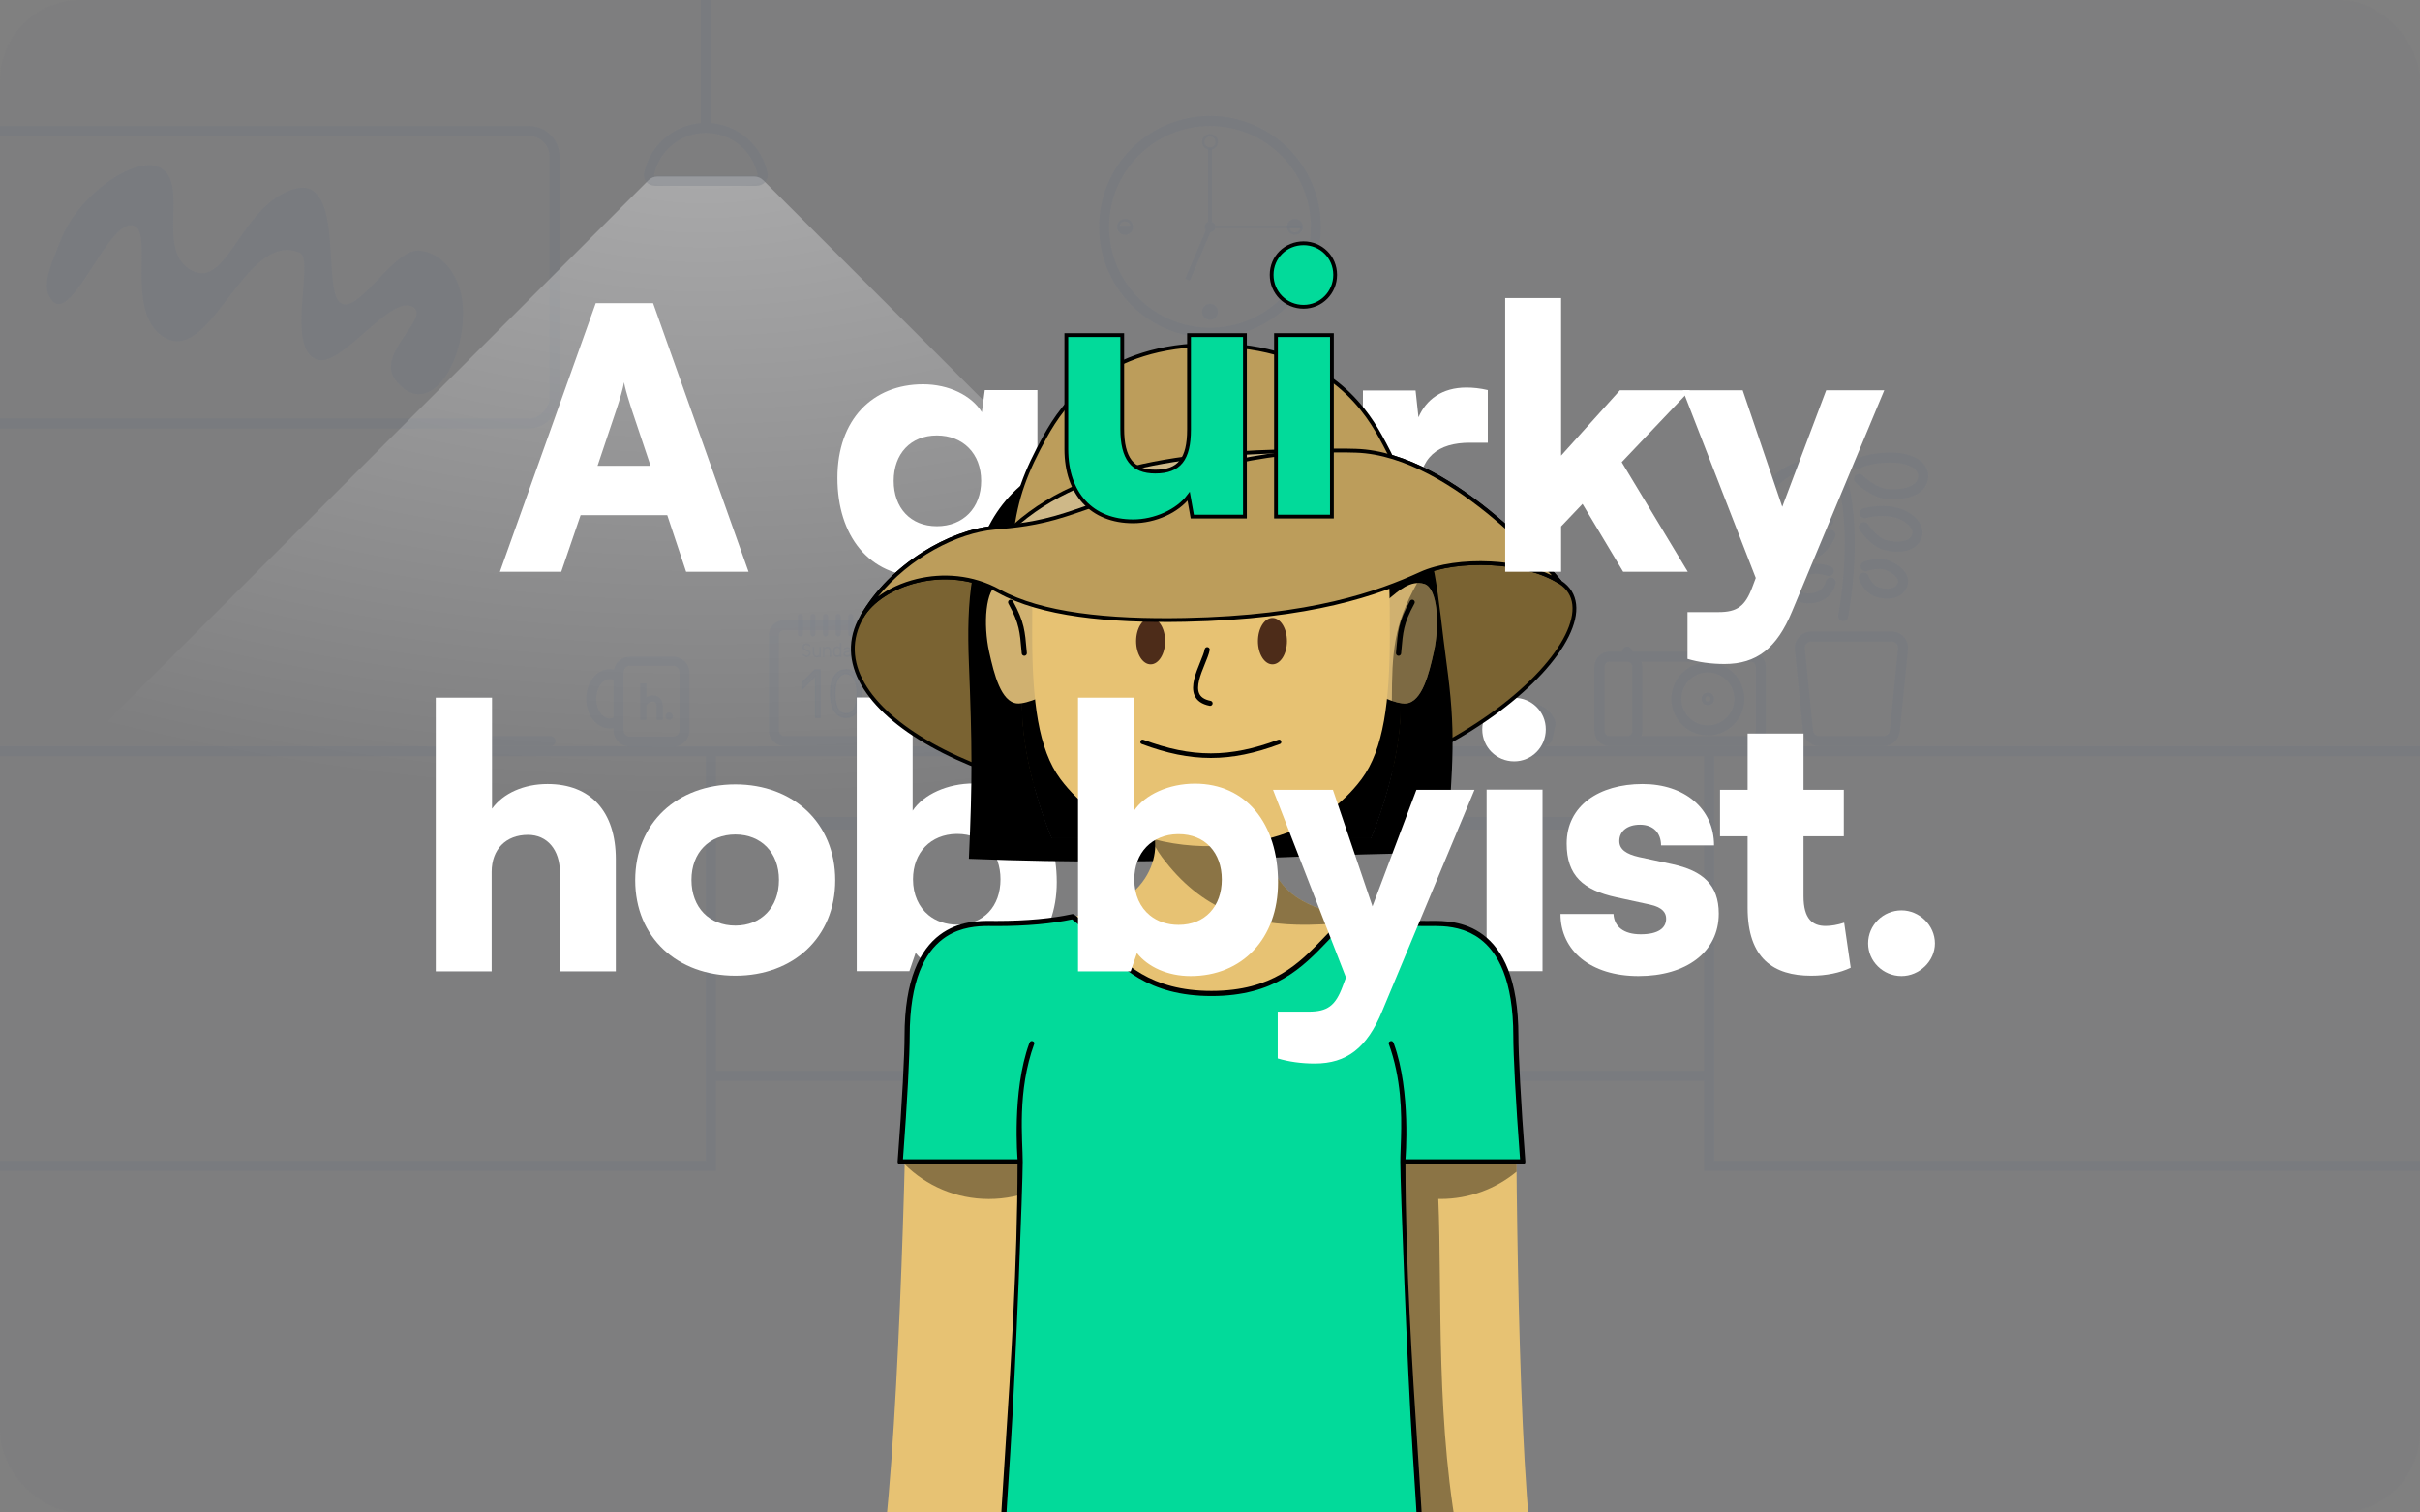 <svg width="1920" height="1200" viewBox="0 0 1920 1200" fill="none" xmlns="http://www.w3.org/2000/svg">
<rect x="0" y="0" width="1920" height="1200" fill="#808080" stroke="none"/>
<g clip-path="url(#clip0_1847_1008)">
<rect width="1920" height="1200" rx="64" fill="#6E7681" fill-opacity="0.1"/>
<path opacity="0.3" fill-rule="evenodd" clip-rule="evenodd" d="M-355 600H560V648.167V650.17V656.167V658.17V849.536V857.536V921L-355 921V600ZM568 857.536V921V929H560L-355 929H-363V600V592H-355H560H568H1352H1360H2275H2283V600V921V929H2275L1360 929H1352V857.536H570L568 857.536ZM568 849.536L570 849.536L1350 849.536L1352 849.536V658.17H568V849.536ZM1360 849.536V857.536V921L2275 921V600H1360V648.167V650.17V656.167V658.17V849.536ZM568 648.167V600H1352V648.167H568Z" fill="#6E7681"/>
<rect opacity="0.3" x="4" y="-4" width="472" height="232" rx="20" transform="matrix(1 0 0 -1 -36.074 332)" stroke="#6E7681" stroke-width="8"/>
<path opacity="0.3" d="M126.263 132.586C106.95 123.555 62.44 154.089 48.277 190.118C41.345 207.754 33.354 224.39 39.06 235.165C55.023 265.306 84.944 172.723 105.964 179.026C121.785 183.77 99.768 245.114 127.87 266.059C166.318 294.716 193.29 182.148 237.639 200.386C249.934 205.442 226.225 275.951 251.163 285.21C270.997 292.574 310.242 232.252 327.987 243.773C341.142 252.313 297.795 280.912 313.697 301.505C338.256 333.306 367.79 292.329 367.423 247.223C367.201 219.974 351.246 199.746 331.922 198.795C311.028 197.766 281.517 254.898 268.447 238.564C256.545 223.688 272.91 136.334 231.66 150.437C190.41 164.54 180.162 229.519 152.057 214.547C122.441 198.77 151.51 144.391 126.263 132.586Z" fill="#6E7681"/>
<path opacity="0.3" d="M1436.91 505C1431.59 505 1427.43 509.597 1427.96 514.896L1434.46 579.896C1434.92 584.496 1438.79 588 1443.41 588H1494.36C1498.99 588 1502.86 584.496 1503.32 579.896L1509.82 514.896C1510.35 509.597 1506.19 505 1500.86 505H1436.91Z" stroke="#6E7681" stroke-width="8" stroke-linejoin="round"/>
<path opacity="0.3" d="M1450.96 453.092C1450.96 453.092 1442.02 449.668 1434.38 452.132C1426.61 454.64 1419.4 461.549 1423.25 468.754C1426.72 475.229 1435.06 475.869 1442.02 473.603C1450.96 470.689 1452.45 462.16 1452.45 462.16" stroke="#6E7681" stroke-width="8" stroke-linecap="round"/>
<path opacity="0.3" d="M1480.12 449.337C1480.12 449.337 1489.76 445.686 1497.22 448.497C1504.69 451.307 1512.8 457.989 1508.88 465.068C1505.36 471.409 1497.22 472.188 1489.56 469.753C1481.9 467.319 1478.68 458.326 1478.68 458.326" stroke="#6E7681" stroke-width="8" stroke-linecap="round"/>
<path opacity="0.3" d="M1450.55 413.526C1450.55 413.526 1438.18 408.287 1427.31 413.613C1416.43 418.94 1410.11 429.12 1414.2 436.024C1418.57 443.429 1428.83 443.512 1438.51 439.513C1448.19 435.514 1452.31 424.323 1452.31 424.323" stroke="#6E7681" stroke-width="8" stroke-linecap="round"/>
<path opacity="0.3" d="M1479.36 407.214C1479.36 407.214 1490.34 403.886 1502.28 406.255C1514.23 408.624 1524.62 417.938 1520.35 426.587C1516.52 434.335 1505.04 435.078 1495 432.244C1486.38 429.812 1478.71 418.212 1478.71 418.212" stroke="#6E7681" stroke-width="8" stroke-linecap="round"/>
<path opacity="0.3" d="M1444.78 369.071C1444.78 369.071 1430.58 366.314 1417.14 374.926C1403.71 383.538 1399.08 393.295 1405.78 400.542C1411.8 407.055 1424.77 404.208 1434.29 398.375C1444.78 391.95 1448.22 379.656 1448.22 379.656" stroke="#6E7681" stroke-width="8" stroke-linecap="round"/>
<path opacity="0.3" d="M1473.54 368.202C1473.54 368.202 1481.85 363.02 1500.17 363.045C1518.48 363.07 1528.58 371.394 1525.27 381.334C1522.31 390.24 1509.02 393.101 1496.72 391.912C1486.15 390.891 1474.92 379.98 1474.92 379.98" stroke="#6E7681" stroke-width="8" stroke-linecap="round"/>
<path opacity="0.3" d="M1462.36 488.8C1470.03 445.545 1471.21 389.011 1452.13 356.31" stroke="#6E7681" stroke-width="8" stroke-linecap="round"/>
<path opacity="0.3" fill-rule="evenodd" clip-rule="evenodd" d="M784 586C784 582.686 786.686 580 790 580L1130 580C1133.31 580 1136 582.686 1136 586C1136 589.314 1133.31 592 1130 592L790 592C786.686 592 784 589.314 784 586Z" fill="#6E7681"/>
<rect opacity="0.3" x="800" y="366" width="320" height="210" rx="12" stroke="#6E7681" stroke-width="8" stroke-linejoin="round"/>
<path opacity="0.3" d="M819 541.465L819 384.465L1101 384.465L1101 541.465L819 541.465Z" stroke="#6E7681" stroke-width="8" stroke-linecap="round" stroke-linejoin="round"/>
<path opacity="0.3" fill-rule="evenodd" clip-rule="evenodd" d="M499.746 521H534.065C541.245 521 547.065 526.82 547.065 534V579.402C547.065 586.582 541.245 592.402 534.065 592.402H499.746C492.566 592.402 486.746 586.582 486.746 579.402V577.715C485.785 577.906 484.792 578.006 483.771 578.006C478.17 578.006 473.405 574.971 470.176 570.667C466.948 566.364 465.07 560.603 465.07 554.41C465.07 548.217 466.948 542.456 470.176 538.153C473.405 533.849 478.17 530.813 483.771 530.813C484.902 530.813 485.998 530.937 487.055 531.17C488.347 525.351 493.538 521 499.746 521ZM483.771 570.006C484.764 570.006 485.767 569.796 486.746 569.371V539.449C485.767 539.024 484.764 538.813 483.771 538.813C481.252 538.813 478.668 540.165 476.576 542.953C474.483 545.743 473.07 549.781 473.07 554.41C473.07 559.039 474.483 563.077 476.576 565.866C478.668 568.655 481.252 570.006 483.771 570.006ZM494.746 579.402V573.558C494.747 573.557 494.747 573.557 494.748 573.556V535.264C494.747 535.263 494.747 535.263 494.746 535.262V534C494.746 533.953 494.747 533.907 494.748 533.86V533.267C494.748 530.505 496.987 528.267 499.748 528.267H534.067C536.829 528.267 539.067 530.505 539.067 533.267V578.669C539.067 578.716 539.066 578.762 539.065 578.809V579.402C539.065 582.164 536.827 584.402 534.065 584.402H499.746C496.985 584.402 494.746 582.164 494.746 579.402Z" fill="#6E7681"/>
<path opacity="0.3" d="M530.906 571.2C532.563 571.2 533.906 569.857 533.906 568.2C533.906 566.543 532.563 565.2 530.906 565.2C529.249 565.2 527.906 566.543 527.906 568.2C527.906 569.857 529.249 571.2 530.906 571.2Z" fill="#6E7681"/>
<path opacity="0.3" d="M507.906 542.201V571.201H512.906V560.357C512.906 559.56 513.384 558.684 514.556 557.884C515.733 557.081 517.211 556.659 518.264 556.659C519.052 556.659 519.63 556.971 520.067 557.52C520.541 558.117 520.906 559.086 520.906 560.357V571.2L525.906 571.201V560.357C525.906 558.177 525.284 556.048 523.98 554.408C522.638 552.721 520.644 551.659 518.264 551.659C516.551 551.659 514.619 552.156 512.906 553.054V542.202L507.906 542.201Z" fill="#6E7681"/>
<path opacity="0.3" d="M356.781 588L436.781 588" stroke="#6E7681" stroke-width="8" stroke-linecap="round"/>
<circle opacity="0.3" cx="960" cy="180" r="84" stroke="#6E7681" stroke-width="8"/>
<g opacity="0.3">
<path fill-rule="evenodd" clip-rule="evenodd" d="M1032.73 180C1032.73 177.055 1030.34 174.667 1027.39 174.667C1024.45 174.667 1022.06 177.055 1022.06 180H1032.73Z" fill="#6E7681"/>
<path d="M1032.73 180C1032.73 182.946 1030.34 185.334 1027.39 185.334C1024.45 185.334 1022.06 182.946 1022.06 180M1032.73 180C1032.73 177.055 1030.34 174.667 1027.39 174.667C1024.45 174.667 1022.06 177.055 1022.06 180M1032.73 180H1022.06" stroke="#6E7681" stroke-width="2"/>
</g>
<g opacity="0.3">
<path fill-rule="evenodd" clip-rule="evenodd" d="M887.275 180C887.275 182.945 889.663 185.333 892.608 185.333C895.554 185.333 897.941 182.945 897.941 180H887.275Z" fill="#6E7681"/>
<path d="M887.275 180C887.275 177.054 889.663 174.666 892.608 174.666C895.554 174.666 897.941 177.054 897.941 180M887.275 180C887.275 182.945 889.663 185.333 892.608 185.333C895.554 185.333 897.941 182.945 897.941 180M887.275 180H897.941" stroke="#6E7681" stroke-width="2"/>
</g>
<g opacity="0.3">
<path fill-rule="evenodd" clip-rule="evenodd" d="M954.665 247.392C954.665 250.338 957.053 252.726 959.999 252.726C962.944 252.726 965.332 250.338 965.332 247.392H954.665Z" fill="#6E7681"/>
<path d="M959.999 242.059C957.053 242.059 954.665 244.447 954.665 247.392H965.332C965.332 244.447 962.944 242.059 959.999 242.059Z" fill="#6E7681"/>
<path d="M954.665 247.392C954.665 244.447 957.053 242.059 959.999 242.059C962.944 242.059 965.332 244.447 965.332 247.392M954.665 247.392C954.665 250.338 957.053 252.726 959.999 252.726C962.944 252.726 965.332 250.338 965.332 247.392M954.665 247.392H965.332" stroke="#6E7681" stroke-width="2"/>
</g>
<path opacity="0.3" d="M959.999 117.94C957.053 117.94 954.665 115.552 954.665 112.607C954.665 109.661 957.053 107.273 959.999 107.273C962.944 107.273 965.332 109.661 965.332 112.607C965.332 115.552 962.944 117.94 959.999 117.94Z" stroke="#6E7681" stroke-width="2"/>
<path opacity="0.3" fill-rule="evenodd" clip-rule="evenodd" d="M1032.73 181H964.15C963.728 182.76 962.214 184.095 960.364 184.251L943.981 222.735L940.301 221.169L956.684 182.684C956.09 181.951 955.735 181.017 955.735 180C955.735 178.172 956.884 176.612 958.5 176.005L958.5 117.94H961.5L961.5 176.004C962.813 176.496 963.818 177.617 964.15 179H1032.73V181Z" fill="#6E7681"/>
<path opacity="0.3" d="M1188.58 585.091L1186.38 574.631C1186.21 573.842 1186.3 573.224 1186.49 572.808C1190.06 564.904 1197.57 561 1208.25 561C1218.93 561 1226.44 564.904 1230.01 572.808C1230.2 573.224 1230.29 573.841 1230.12 574.631L1227.92 585.091C1227.53 586.943 1225.9 588.268 1224.01 588.268H1192.49C1190.6 588.268 1188.97 586.943 1188.58 585.091Z" stroke="#6E7681" stroke-width="8" stroke-linejoin="round"/>
<rect opacity="0.3" x="614" y="496" width="92" height="92" rx="8" stroke="#6E7681" stroke-width="8"/>
<path opacity="0.3" d="M646.971 537.5V536.293L646.118 537.146L636.328 546.936V541.665L646.678 531.314H650.698L650.698 569.314H646.971L646.971 537.5Z" fill="#6E7681" stroke="#6E7681"/>
<path opacity="0.3" d="M658.789 549.724C658.789 542.9 660.37 538.297 662.684 535.411C664.991 532.535 668.063 531.314 671.17 531.314C674.279 531.314 677.382 532.535 679.717 535.413C682.061 538.3 683.67 542.902 683.67 549.724C683.67 557.146 682.057 562.045 679.71 565.077C677.375 568.096 674.276 569.314 671.17 569.314C668.065 569.314 664.998 568.096 662.692 565.08C660.374 562.047 658.789 557.148 658.789 549.724ZM671.17 534.451C669.116 534.451 666.929 535.483 665.275 537.922C663.629 540.348 662.516 544.152 662.516 549.724C662.516 556.456 663.621 560.565 665.275 563.003C666.955 565.479 669.164 566.178 671.17 566.178C673.175 566.178 675.412 565.481 677.123 563.006C678.808 560.569 679.943 556.458 679.943 549.724C679.943 544.15 678.8 540.345 677.123 537.918C675.438 535.481 673.222 534.451 671.17 534.451Z" fill="#6E7681" stroke="#6E7681"/>
<path opacity="0.3" fill-rule="evenodd" clip-rule="evenodd" d="M639.746 511.667C638.569 511.667 637.815 512.567 637.815 513.417C637.815 513.791 638.017 514.105 638.459 514.418C638.911 514.738 639.496 514.97 640.063 515.196L640.074 515.2C640.083 515.204 640.093 515.208 640.102 515.211C640.637 515.424 641.378 515.718 641.985 516.149C642.609 516.592 643.211 517.266 643.211 518.25C643.211 519.856 641.841 521.333 639.947 521.333C638.374 521.333 637.111 520.344 636.469 519.435L637.558 518.665C638.034 519.34 638.935 520 639.947 520C641.124 520 641.878 519.101 641.878 518.25C641.878 517.885 641.672 517.562 641.213 517.237C640.748 516.907 640.147 516.664 639.581 516.439C639.559 516.43 639.537 516.421 639.514 516.412C638.987 516.203 638.274 515.92 637.689 515.507C637.068 515.067 636.482 514.4 636.482 513.417C636.482 511.811 637.852 510.334 639.746 510.334C641.318 510.334 642.581 511.321 643.224 512.231L642.135 513C641.659 512.326 640.758 511.667 639.746 511.667Z" fill="#6E7681"/>
<path opacity="0.3" d="M676.039 513.335L679.118 521.791L677.949 525H679.283L683.529 513.335H682.196L679.784 519.96L677.372 513.335H676.039Z" fill="#6E7681"/>
<path opacity="0.3" d="M651.356 513.335V521.334H650.022V520.32C649.831 520.976 648.783 521.668 648.039 521.668C646.207 521.668 644.723 519.97 644.723 518.08V513.335H646.056V518.08C646.056 519.273 646.983 520.335 648.039 520.335C649.096 520.335 650.022 519.441 650.022 518.248V513.335H651.356Z" fill="#6E7681"/>
<path opacity="0.3" d="M652.855 521.334V513.334H654.189V514.349C654.38 513.692 655.095 513.001 656.172 513.001C658.337 513.001 659.488 514.699 659.488 516.589V521.334H658.155V516.589C658.155 515.396 657.228 514.251 656.172 514.251C655.115 514.251 654.189 515.228 654.189 516.421V521.334H652.855Z" fill="#6E7681"/>
<path opacity="0.3" fill-rule="evenodd" clip-rule="evenodd" d="M666.288 520.655C665.735 521.081 665.048 521.334 664.305 521.334C662.473 521.334 660.988 519.802 660.988 517.913L660.988 516.089C660.988 514.199 662.473 512.668 664.305 512.668C665.048 512.668 665.735 512.92 666.288 513.346V510H667.621V521.333H666.288V520.655ZM664.305 514.001C665.361 514.001 666.288 514.896 666.288 516.089V517.913C666.288 519.105 665.361 520.001 664.305 520.001C663.248 520.001 662.322 519.105 662.322 517.913L662.322 516.089C662.322 514.896 663.248 514.001 664.305 514.001Z" fill="#6E7681"/>
<path opacity="0.3" fill-rule="evenodd" clip-rule="evenodd" d="M672.329 514.668C671.328 514.668 670.638 515.194 670.385 515.704L669.191 515.111C669.688 514.109 670.866 513.335 672.329 513.335C673.993 513.335 675.537 514.497 675.537 516.154V521.334L674.204 521.334V520.589C673.57 521.064 672.787 521.334 672.051 521.334C671.345 521.334 670.635 521.197 670.08 520.834C669.491 520.449 669.121 519.836 669.121 519.039C669.121 518.285 669.414 517.687 669.902 517.254C670.367 516.843 670.97 516.614 671.565 516.483C672.15 516.353 672.675 516.3 673.193 516.263C673.346 516.251 673.496 516.242 673.645 516.232C673.829 516.22 674.014 516.208 674.204 516.193V516.154C674.204 515.433 673.473 514.668 672.329 514.668ZM674.204 517.53C674.031 517.543 673.865 517.554 673.705 517.564C673.561 517.574 673.423 517.583 673.29 517.592C672.798 517.628 672.346 517.676 671.853 517.784C671.37 517.891 671.013 518.052 670.786 518.253C670.583 518.432 670.454 518.668 670.454 519.039C670.454 519.37 670.583 519.57 670.809 519.718C671.069 519.888 671.491 520.001 672.051 520.001C672.517 520.001 673.073 519.805 673.507 519.441C673.932 519.085 674.204 518.603 674.204 518.03V517.53Z" fill="#6E7681"/>
<path opacity="0.3" d="M635 489V503" stroke="#6E7681" stroke-width="4" stroke-linecap="round" stroke-linejoin="round"/>
<path opacity="0.3" d="M645 489V503" stroke="#6E7681" stroke-width="4" stroke-linecap="round" stroke-linejoin="round"/>
<path opacity="0.3" d="M655 489V503" stroke="#6E7681" stroke-width="4" stroke-linecap="round" stroke-linejoin="round"/>
<path opacity="0.3" d="M665 489V503" stroke="#6E7681" stroke-width="4" stroke-linecap="round" stroke-linejoin="round"/>
<path opacity="0.3" d="M675 489V503" stroke="#6E7681" stroke-width="4" stroke-linecap="round" stroke-linejoin="round"/>
<path opacity="0.3" d="M685 489V503" stroke="#6E7681" stroke-width="4" stroke-linecap="round" stroke-linejoin="round"/>
<path opacity="0.6" d="M605.513 142.965C603.637 141.09 601.094 140.036 598.442 140.036L521.562 140.036C518.91 140.036 516.366 141.09 514.491 142.965L-355.445 1012.9C-361.744 1019.2 -357.283 1029.97 -348.373 1029.97H1468.38C1477.29 1029.97 1481.75 1019.2 1475.45 1012.9L605.513 142.965Z" fill="url(#paint0_radial_1847_1008)"/>
<path opacity="0.3" fill-rule="evenodd" clip-rule="evenodd" d="M564.003 -400C564.003 -402.209 562.212 -404 560.003 -404C557.794 -404 556.003 -402.209 556.003 -400V97.613C533.593 99.387 515.342 115.936 510.99 137.519C509.899 142.933 514.48 147.455 520.003 147.455H600.003C605.526 147.455 610.107 142.933 609.016 137.519C604.664 115.936 586.413 99.387 564.003 97.613V-400ZM560.003 105.455C580.31 105.455 597.267 119.875 601.161 139.038C601.005 139.204 600.603 139.455 600.003 139.455H520.003C519.403 139.455 519.001 139.204 518.845 139.038C522.739 119.875 539.696 105.455 560.003 105.455Z" fill="#6E7681"/>
<circle opacity="0.3" cx="1355" cy="554.5" r="25" stroke="#6E7681" stroke-width="8"/>
<path opacity="0.3" fill-rule="evenodd" clip-rule="evenodd" d="M1291 513C1288.79 513 1287 514.791 1287 517H1277C1270.37 517 1265 522.373 1265 529V580C1265 585.799 1269.11 590.637 1274.58 591.756C1275.36 591.916 1276.17 592 1277 592H1291H1389C1395.63 592 1401 586.627 1401 580V529C1401 522.373 1395.63 517 1389 517H1295C1295 514.791 1293.21 513 1291 513ZM1389 525H1302.32C1302.76 526.251 1303 527.597 1303 529V580C1303 581.403 1302.76 582.749 1302.32 584H1389C1391.21 584 1393 582.209 1393 580V529C1393 526.791 1391.21 525 1389 525ZM1277 525H1291C1293.21 525 1295 526.791 1295 529V580C1295 582.209 1293.21 584 1291 584H1277C1276.86 584 1276.73 583.993 1276.59 583.979C1274.57 583.775 1273 582.071 1273 580V529C1273 526.791 1274.79 525 1277 525Z" fill="#6E7681"/>
<circle opacity="0.3" cx="1355" cy="554.5" r="3.5" stroke="#6E7681" stroke-width="3"/>
<path fill-rule="evenodd" clip-rule="evenodd" d="M732.071 457.532C689.159 457.532 664.391 424.7 664.391 379.196C664.391 332.828 692.327 304.892 732.359 304.892C752.807 304.892 770.951 313.82 779.015 327.068L781.319 309.5H823.079V522.62H778.727V439.1C770.375 450.044 751.943 457.532 732.071 457.532ZM709.031 381.5C709.031 360.188 722.279 345.5 743.303 345.5C764.039 345.5 778.439 359.9 778.439 381.5C778.439 403.1 764.039 417.5 743.303 417.5C722.279 417.5 709.031 402.812 709.031 381.5Z" fill="white"/>
<path d="M1180.41 309.499C1174.36 308.059 1168.6 307.483 1163.42 307.483C1144.12 307.483 1131.45 316.987 1125.4 331.099L1123.1 309.787H1081.34V453.499H1125.69V391.003C1125.69 362.491 1140.96 351.259 1166.3 351.259H1180.41V309.499Z" fill="white"/>
<path fill-rule="evenodd" clip-rule="evenodd" d="M721.487 770.5H679.727V553.348H724.079V643.204C732.719 630.244 751.727 621.604 772.463 621.604C812.783 621.604 838.415 652.996 838.415 699.94C838.415 744.58 809.903 774.244 769.007 774.244C750.902 774.244 735.119 767.043 726.458 755.979L721.487 770.5ZM736.703 726.054C742.661 730.911 750.483 733.636 759.503 733.636C780.527 733.636 793.775 718.948 793.775 697.636C793.775 676.324 780.527 661.636 759.503 661.636C759.252 661.636 759.003 661.638 758.755 661.642C738.421 661.984 724.367 676.296 724.367 697.636C724.367 709.84 728.964 719.745 736.703 726.054Z" fill="white"/>
<path d="M1226.41 578.692C1226.41 592.804 1215.18 604.036 1201.35 604.036C1187.24 604.036 1176.01 592.804 1176.01 578.692C1176.01 564.58 1187.24 553.636 1201.35 553.636C1215.18 553.636 1226.41 564.58 1226.41 578.692Z" fill="white"/>
<path d="M1179.46 770.5H1223.82V626.5H1179.46V770.5Z" fill="white"/>
<path d="M683.783 489.345C643.107 560.052 781.434 639.342 953.332 639.342C1146.74 639.342 1291.63 496.713 1237.79 461.904C1209.83 443.826 1155.46 442.363 1127.36 455.144C1093.41 470.585 1040.82 489.811 939.892 491.803C878.97 493.005 825.964 487.446 792.738 469.122L792.519 469.001C749.871 445.479 698.436 463.872 683.783 489.345Z" fill="#7A6332"/>
<path fill-rule="evenodd" clip-rule="evenodd" d="M961.089 454.802C912.053 454.802 868.025 454.379 834.516 494.04C781.438 541.883 834.516 664.912 834.516 664.912H1087.66C1087.66 664.912 1140.74 541.884 1087.66 494.04C1054.15 454.378 1010.12 454.802 961.089 454.802Z" fill="black"/>
<path d="M834.516 494.04C868.025 454.379 912.053 454.802 961.089 454.802C1010.12 454.802 1054.15 454.378 1087.66 494.04C1140.74 541.884 1087.66 664.912 1087.66 664.912H834.516C834.516 664.912 781.438 541.883 834.516 494.04Z" fill="black"/>
<path fill-rule="evenodd" clip-rule="evenodd" d="M961.089 454.802C912.053 454.802 868.025 454.379 834.516 494.04C781.438 541.883 834.516 664.912 834.516 664.912H1087.66C1087.66 664.912 1140.74 541.884 1087.66 494.04C1054.15 454.378 1010.12 454.802 961.089 454.802Z" fill="black"/>
<path fill-rule="evenodd" clip-rule="evenodd" d="M961.089 345.95C779.838 345.95 764.924 430.556 768.699 525.683C771.294 591.088 771.574 618.459 768.699 681.367C939.86 688.103 1026.95 676.879 1147.61 676.879C1152.97 602.413 1155.08 580.422 1147.61 525.683C1133.93 425.457 1142.34 345.95 961.089 345.95ZM961.089 454.802C912.053 454.802 868.025 454.379 834.516 494.04C781.438 541.883 834.516 664.912 834.516 664.912H1087.66C1087.66 664.912 1140.74 541.884 1087.66 494.04C1054.15 454.378 1010.12 454.802 961.089 454.802Z" fill="black"/>
<path d="M915.765 661.226C915.748 659.066 915.733 657.093 915.807 655.359C915.81 655.3 915.812 655.241 915.815 655.183H1006.57C1006.57 655.241 1006.57 655.3 1006.57 655.359C1006.65 657.093 1006.63 659.066 1006.62 661.226C1004.22 673.138 1006.38 690.757 1020.97 705.521C1035.86 720.602 1070.72 732.704 1132.08 732.704C1132.83 732.704 1133.67 732.693 1134.57 732.68C1153.2 732.421 1202.68 731.732 1202.68 822.223V822.229C1202.68 868.282 1202.68 1126.6 1215.64 1232.11H1127.58C1127.55 1231.43 1127.52 1230.75 1127.49 1230.07H794.893C794.861 1230.75 794.831 1231.43 794.801 1232.11H700.152C714.265 1126.6 719.701 868.257 719.701 822.223C719.701 731.732 769.179 732.421 787.808 732.68C788.716 732.693 789.55 732.704 790.302 732.704C851.657 732.704 886.517 720.602 901.413 705.521C915.997 690.757 918.16 673.138 915.765 661.226Z" fill="#E7C273"/>
<path d="M915.756 661.226C916.392 664.387 916.706 667.951 916.553 671.756C918.158 674.633 919.902 677.343 921.793 679.885C953.292 722.213 991.34 734.269 1037.94 733.711C1052.84 733.532 1067.34 732.292 1081.2 729.301C1050.65 724.698 1031.3 715.88 1021.12 705.682C1021.07 705.628 1021.01 705.575 1020.96 705.521C1020.88 705.44 1020.8 705.359 1020.72 705.278C1006.35 690.564 1004.23 673.074 1006.61 661.227C1006.62 659.067 1006.64 657.093 1006.56 655.359L1006.56 655.183H915.806L915.798 655.359C915.724 657.093 915.739 659.066 915.756 661.226Z" fill="black" fill-opacity="0.4"/>
<path d="M717.812 923.858C734.957 940.816 758.531 951.287 784.55 951.287C836.964 951.287 879.454 908.797 879.454 856.383C879.454 803.969 836.964 761.479 784.55 761.479C761.329 761.479 740.056 769.819 723.563 783.667C721.117 794.203 719.7 806.906 719.7 822.222C719.7 837.395 719.11 875.631 717.812 923.858Z" fill="black" fill-opacity="0.4"/>
<path d="M1142.89 761.46C1163.25 761.46 1182.12 767.872 1197.57 778.786C1200.78 790.214 1202.68 804.463 1202.68 822.224V822.234C1202.68 838.015 1202.68 878.712 1203.2 929.642C1186.81 943.153 1165.8 951.267 1142.89 951.267C1142.31 951.267 1141.73 951.262 1141.14 951.252C1144.32 1025 1138.48 1132.97 1159.03 1232.11H1127.58C1127.55 1231.43 1127.52 1230.75 1127.49 1230.07H1078.71L1058.51 899.845C1051.79 886.819 1047.99 872.035 1047.99 856.364C1047.99 803.95 1090.48 761.46 1142.89 761.46Z" fill="black" fill-opacity="0.4"/>
<path d="M794.895 1230.07H1127.49C1126.49 1208.28 1124.78 1181.87 1122.87 1152.49L1122.86 1152.46C1118.46 1084.66 1113.02 1001.04 1113.02 921.817H1208.18C1204.51 873.782 1202.68 835.975 1202.68 822.224C1202.68 731.733 1153.2 732.422 1134.58 732.681C1133.67 732.694 1132.83 732.705 1132.08 732.705C1106.99 732.705 1087.09 730.681 1071.33 727.256C1064.26 732.362 1057.94 738.943 1051.28 745.884C1032.35 765.593 1010.63 788.206 961.193 788.206C911.756 788.206 890.039 765.593 871.11 745.884C864.444 738.943 858.123 732.362 851.059 727.256C835.292 730.681 815.4 732.705 790.305 732.705C789.553 732.705 788.719 732.694 787.811 732.681C769.182 732.422 719.703 731.733 719.703 822.224C719.703 835.975 717.877 873.782 714.203 921.817H809.368C809.368 1001.04 803.93 1084.66 799.522 1152.46C797.61 1181.85 795.892 1208.27 794.895 1230.07Z" fill="#02DA9A"/>
<path d="M790.295 730.664C789.774 730.664 789.214 730.658 788.606 730.65C789.214 730.658 789.797 730.664 790.295 730.664Z" fill="black"/>
<path fill-rule="evenodd" clip-rule="evenodd" d="M784.171 734.691C775.404 734.7 762.786 735.514 751.198 742.837C762.784 735.516 775.403 734.7 784.171 734.691Z" fill="black"/>
<path fill-rule="evenodd" clip-rule="evenodd" d="M852.246 725.601C851.776 725.261 851.183 725.137 850.617 725.26C835.028 728.647 815.287 730.664 790.295 730.664C789.774 730.664 789.214 730.658 788.606 730.65C788.34 730.646 787.191 730.631 786.912 730.627C777.378 730.506 760.298 730.634 745.531 741.792C730.123 753.435 717.652 776.637 717.652 822.223C717.652 835.89 715.832 873.628 712.158 921.66C712.115 922.227 712.31 922.786 712.696 923.203C713.083 923.62 713.625 923.857 714.194 923.857H807.316C807.224 1002.4 801.847 1085.1 797.475 1152.32L797.475 1152.33L797.475 1152.33C795.564 1181.71 793.844 1208.16 792.847 1229.97C792.821 1230.53 793.025 1231.07 793.41 1231.48C793.795 1231.88 794.328 1232.11 794.886 1232.11H1127.48C1128.04 1232.11 1128.57 1231.88 1128.96 1231.48C1129.34 1231.07 1129.55 1230.53 1129.52 1229.97C1128.59 1209.53 1127.02 1185.03 1125.25 1157.85L1124.9 1152.42L1124.9 1152.38C1120.52 1085.16 1115.14 1002.4 1115.05 923.857H1208.17C1208.74 923.857 1209.28 923.62 1209.67 923.203C1210.06 922.786 1210.25 922.227 1210.21 921.66C1206.53 873.628 1204.71 835.89 1204.71 822.223C1204.71 776.637 1192.24 753.435 1176.84 741.792L1176.83 741.785C1162.06 730.633 1145 730.506 1135.46 730.627C1135.15 730.631 1134.7 730.637 1134.38 730.642C1134.15 730.645 1134.02 730.647 1133.79 730.65C1133.17 730.658 1132.58 730.664 1132.07 730.664C1107.08 730.664 1087.34 728.647 1071.75 725.26C1071.18 725.137 1070.59 725.261 1070.12 725.601C1062.91 730.815 1056.48 737.507 1049.87 744.392C1040.39 754.264 1030.33 764.717 1016.64 772.67C1002.99 780.596 985.562 786.164 961.183 786.164C936.804 786.164 919.373 780.596 905.727 772.67C892.034 764.717 881.98 754.264 872.499 744.392C865.886 737.507 859.459 730.815 852.246 725.601ZM721.744 822.223C721.744 777.318 734.013 755.62 748.001 745.049C748.662 744.55 749.327 744.075 749.996 743.623C750.395 743.353 750.796 743.091 751.198 742.837C762.786 735.514 775.404 734.7 784.171 734.691C784.514 734.691 784.853 734.692 785.187 734.694C785.484 734.695 785.776 734.698 786.063 734.7C786.674 734.706 787.261 734.714 787.817 734.722C788.145 734.727 788.467 734.731 788.781 734.735C789.316 734.742 789.826 734.746 790.304 734.746C815.03 734.746 834.794 732.789 850.591 729.443C857.189 734.344 863.18 740.574 869.638 747.298C879.067 757.116 889.462 767.939 903.685 776.2C917.989 784.508 936.135 790.246 961.192 790.246C986.25 790.246 1004.4 784.508 1018.7 776.2C1032.92 767.939 1043.32 757.116 1052.75 747.298C1059.21 740.574 1065.2 734.344 1071.79 729.443C1087.59 732.789 1107.35 734.746 1132.08 734.746C1132.56 734.746 1134.06 734.728 1134.6 734.722C1135.77 734.705 1137.04 734.688 1138.41 734.692C1140.3 734.696 1142.37 734.74 1144.57 734.878C1149.54 735.193 1155.16 735.995 1160.88 737.94C1162.73 738.57 1164.59 739.32 1166.45 740.212C1169.13 741.504 1171.8 743.094 1174.38 745.049C1188.37 755.62 1200.64 777.318 1200.64 822.223C1200.64 835.848 1202.42 872.781 1205.98 919.775H1115.06C1115.06 919.775 1119.66 865.801 1105.85 827.995C1105.47 826.936 1104.94 825.954 1103.81 825.954C1102.69 825.954 1101.38 826.936 1101.77 827.995C1111.77 855.379 1112.12 883.08 1111.54 902.962C1111.46 905.799 1111.36 908.476 1111.27 910.971L1111.27 910.973L1111.27 910.98C1111.11 915.136 1110.98 918.785 1110.98 921.816C1110.98 939.397 1116.41 1084.44 1120.81 1152.33L1120.83 1152.59L1120.83 1152.6C1122.68 1181.03 1124.34 1206.68 1125.35 1228.03H797.033C798.042 1206.67 799.709 1181.04 801.558 1152.59L801.56 1152.56C805.968 1084.78 811.409 939.419 811.409 921.816C811.409 904.213 806.805 865.801 820.614 827.995C821.001 826.936 819.7 825.954 818.573 825.954C817.446 825.954 816.918 826.936 816.532 827.995C802.723 865.801 807.326 919.775 807.326 919.775H716.405C719.968 872.781 721.744 835.848 721.744 822.223Z" fill="black"/>
<path fill-rule="evenodd" clip-rule="evenodd" d="M879.735 394.897C932.375 376.17 995.797 353.608 1075.78 356.118C1115.9 357.377 1156.75 383.751 1187.41 409.541C1202.78 422.468 1215.66 435.313 1224.7 444.925C1229.22 449.732 1232.78 453.733 1235.21 456.534C1236.43 457.935 1237.37 459.036 1238 459.788C1238.13 459.947 1238.25 460.091 1238.36 460.218C1238.5 460.392 1238.62 460.536 1238.72 460.649L1238.81 460.765C1245.79 465.348 1249.6 471.734 1250.46 479.353C1251.32 486.974 1249.2 495.701 1244.61 504.982C1235.43 523.545 1216.12 544.807 1189.18 564.886C1135.28 605.07 1050.39 640.851 953.335 640.851C867.184 640.851 789.361 620.988 738.105 592.174C712.488 577.774 693.381 561.067 683.258 543.361C673.089 525.573 672.01 506.785 682.476 488.591C706.444 446.927 753.568 420.244 788.857 417.188C804.404 415.842 821.799 414.334 844.761 406.956C855.872 403.385 867.479 399.257 879.678 394.917L879.735 394.897ZM685.094 490.097C675.223 507.257 676.181 524.896 685.88 541.861C695.626 558.909 714.217 575.281 739.585 589.541C790.298 618.05 867.587 637.831 953.335 637.831C1049.68 637.831 1133.95 602.298 1187.38 562.465C1214.11 542.535 1233.02 521.614 1241.9 503.643C1246.35 494.659 1248.23 486.531 1247.46 479.69C1246.7 472.919 1243.33 467.282 1236.97 463.172C1223.3 454.333 1203.02 449.481 1182.55 448.46C1162.1 447.439 1141.75 450.262 1127.99 456.518C1093.86 472.039 1041.07 491.316 939.925 493.312C878.99 494.515 825.619 488.979 792.011 470.444L791.792 470.323C770.847 458.771 747.722 457.5 728.01 462.267C708.246 467.047 692.15 477.832 685.094 490.097ZM793.251 467.678L793.47 467.799C826.313 485.912 878.955 491.495 939.865 490.293C1040.58 488.305 1092.97 469.129 1126.74 453.768C1141.09 447.244 1161.97 444.408 1182.71 445.443C1200.07 446.31 1217.53 449.898 1231.14 456.465C1228.89 453.913 1225.98 450.695 1222.5 446.994C1213.52 437.443 1200.72 424.684 1185.47 411.853C1154.89 386.126 1114.71 360.362 1075.68 359.137C996.301 356.646 933.345 379.031 880.69 397.763L880.678 397.767C868.493 402.102 856.845 406.245 845.686 409.831C822.39 417.317 804.714 418.847 789.136 420.196L789.118 420.198C759.8 422.736 721.754 442.187 696.659 473.269C704.989 467.078 715.589 462.164 727.3 459.332C747.631 454.415 771.548 455.708 793.251 467.678Z" fill="black"/>
<path d="M1130.15 463.327C1140.56 466.711 1142.43 495.421 1137.54 517.419C1133.65 534.935 1128.21 556.816 1115.57 558.086C1107.94 558.852 1088.35 550.518 1085.5 545.159C1071.1 518.063 1078.34 493.954 1102.29 474.781C1109 469.409 1118.96 459.691 1130.15 463.327Z" fill="#D0B170"/>
<path d="M1130.14 463.327C1128.17 462.686 1126.24 462.46 1124.36 462.552C1105.57 496.006 1104.41 517.977 1104.28 556.027C1108.69 557.493 1112.87 558.356 1115.57 558.086C1128.21 556.816 1133.64 534.935 1137.54 517.419C1142.43 495.421 1140.56 466.711 1130.14 463.327Z" fill="black" fill-opacity="0.4"/>
<path fill-rule="evenodd" clip-rule="evenodd" d="M1121.41 476.02C1120.42 475.48 1119.18 475.845 1118.64 476.835C1114.06 485.221 1111.65 491.153 1110.21 497.25C1108.88 502.839 1108.39 508.515 1107.73 516.182C1107.68 516.801 1107.63 517.433 1107.57 518.08C1107.47 519.203 1108.3 520.192 1109.43 520.29C1110.55 520.387 1111.54 519.556 1111.64 518.433C1111.69 517.82 1111.74 517.222 1111.79 516.638C1112.46 508.852 1112.93 503.475 1114.18 498.19C1115.51 492.567 1117.75 486.986 1122.22 478.79C1122.76 477.8 1122.4 476.56 1121.41 476.02Z" fill="black"/>
<path d="M792.231 463.327C781.818 466.711 779.945 495.421 784.836 517.419C788.731 534.935 794.163 556.816 806.809 558.086C814.44 558.852 834.032 550.518 836.88 545.159C851.274 518.063 844.04 493.954 820.086 474.781C813.374 469.409 803.417 459.691 792.231 463.327Z" fill="#D0B170"/>
<path fill-rule="evenodd" clip-rule="evenodd" d="M800.849 476.02C801.839 475.48 803.079 475.845 803.619 476.835C808.193 485.221 810.608 491.153 812.051 497.25C813.374 502.839 813.863 508.515 814.523 516.182C814.577 516.801 814.631 517.433 814.687 518.08C814.785 519.203 813.953 520.192 812.83 520.29C811.707 520.387 810.718 519.556 810.62 518.433C810.567 517.82 810.515 517.222 810.465 516.638C809.793 508.852 809.329 503.475 808.079 498.19C806.748 492.567 804.506 486.986 800.035 478.79C799.495 477.8 799.86 476.56 800.849 476.02Z" fill="black"/>
<path d="M841.283 618.03C823.721 594.43 819.045 556.12 818.926 504.834C818.77 437.042 820.562 410.992 843.911 379.159C860.111 357.073 899.854 336.154 960.797 336.697C1021.74 336.154 1061.48 357.073 1077.68 379.159C1101.03 410.992 1102.82 437.042 1102.67 504.834C1102.55 556.12 1097.87 594.43 1080.31 618.03C1049.13 659.927 997.712 670.755 960.797 671.307C923.882 671.859 872.461 659.927 841.283 618.03Z" fill="#E7C273"/>
<path d="M924.399 508.673C924.399 518.841 919.248 527.083 912.893 527.083C906.538 527.083 901.387 518.841 901.387 508.673C901.387 498.505 906.538 490.263 912.893 490.263C919.248 490.263 924.399 498.505 924.399 508.673Z" fill="#4D2C19"/>
<path d="M1021.06 508.673C1021.06 518.841 1015.9 527.083 1009.55 527.083C1003.19 527.083 998.043 518.841 998.043 508.673C998.043 498.505 1003.19 490.263 1009.55 490.263C1015.9 490.263 1021.06 498.505 1021.06 508.673Z" fill="#4D2C19"/>
<path d="M1036.02 474.15C1038.05 476.409 1037.75 479.767 1034.87 482.204C1026.96 488.914 1023.64 475.097 1011.86 475.301C1005.05 475.418 1000.84 481.522 996.901 475.301C991.366 466.557 1004.67 462.644 1013.01 462.644C1022.79 462.643 1032.67 470.407 1036.02 474.15Z" fill="#3A2113"/>
<path d="M887.59 474.15C885.568 476.409 885.866 479.767 888.741 482.204C896.656 488.914 899.969 475.097 911.754 475.301C918.563 475.418 922.773 481.522 926.712 475.301C932.247 466.557 918.945 462.644 910.603 462.644C900.827 462.643 890.942 470.407 887.59 474.15Z" fill="#3A2113"/>
<path d="M957.773 515.424C955.617 527.048 936.838 553.395 960.074 557.997" stroke="black" stroke-width="4" stroke-linecap="round"/>
<path fill-rule="evenodd" clip-rule="evenodd" d="M904.846 588.064C905.186 586.991 906.073 586.574 907.148 586.913C945.486 601.3 975.819 601.3 1014.16 586.913C1015.23 586.574 1016.12 586.991 1016.46 588.064C1016.8 589.136 1016.38 590.026 1015.31 590.365C976.168 605.005 945.136 605.005 905.997 590.365C904.922 590.026 904.506 589.136 904.846 588.064Z" fill="black"/>
<path fill-rule="evenodd" clip-rule="evenodd" d="M800.773 452.356H1123.68C1122.58 406.255 1114.91 381.821 1095.13 346.114C1081.21 320.995 1048.3 274.137 962.228 273.624C876.134 273.111 843.249 320.995 829.329 346.114C813.943 373.878 805.885 394.826 802.544 424.445C801.588 432.918 801.018 442.101 800.773 452.356Z" fill="#BC9D5B"/>
<path fill-rule="evenodd" clip-rule="evenodd" d="M869.596 301.479C849.128 316.341 837.557 334.376 830.646 346.846C815.326 374.49 807.353 395.247 804.04 424.614C803.139 432.606 802.582 441.246 802.319 450.845H1122.13C1121.52 428.63 1119.34 411.552 1114.95 395.74C1110.47 379.563 1103.66 364.643 1093.8 346.846C1086.9 334.384 1075.32 316.603 1054.85 301.867C1034.39 287.143 1004.96 275.389 962.215 275.134C919.471 274.879 890.045 286.632 869.596 301.479ZM867.822 299.035C888.819 283.788 918.882 271.855 962.233 272.113C1005.56 272.372 1035.61 284.302 1056.61 299.416C1077.59 314.517 1089.43 332.725 1096.44 345.382C1106.37 363.291 1113.29 378.441 1117.86 394.933C1122.43 411.425 1124.64 429.191 1125.19 452.32L1125.22 453.866H799.223L799.26 452.32C799.505 442.031 800.077 432.802 801.039 424.275C804.408 394.405 812.552 373.265 828.004 345.382C835.014 332.733 846.844 314.266 867.822 299.035Z" fill="black"/>
<path fill-rule="evenodd" clip-rule="evenodd" d="M793.781 428.304C851.169 365.882 951.158 357.637 1054.3 357.637L793.781 428.304Z" fill="#CEB888"/>
<path fill-rule="evenodd" clip-rule="evenodd" d="M798.602 425.434L1042.83 359.185C995.26 359.498 948.771 361.941 907.21 371.039C864.243 380.444 826.657 396.937 798.602 425.434ZM906.565 368.088C951.795 358.188 1002.71 356.128 1054.3 356.128L1054.7 359.096L789.137 431.132L792.675 427.283C821.653 395.763 861.326 377.991 906.565 368.088Z" fill="black"/>
<path d="M1237.79 461.904C1237.79 461.904 1154.88 360.112 1075.72 357.628C996.03 355.127 932.833 377.609 880.18 396.34C867.986 400.678 856.357 404.815 845.219 408.394C822.086 415.827 804.548 417.346 788.983 418.694C754.189 421.706 707.504 448.107 683.781 489.345C698.434 463.872 749.869 445.479 792.517 469.001L792.736 469.122C825.962 487.447 878.968 493.005 939.891 491.803C1040.82 489.811 1093.41 470.585 1127.36 455.144C1155.46 442.363 1209.82 443.826 1237.79 461.904Z" fill="#BC9D5B"/>
<path fill-rule="evenodd" clip-rule="evenodd" d="M879.731 394.897C932.372 376.17 995.793 353.608 1075.77 356.118C1115.89 357.377 1156.75 383.751 1187.41 409.541C1202.78 422.468 1215.66 435.313 1224.7 444.925C1229.22 449.732 1232.78 453.733 1235.21 456.534C1236.43 457.935 1237.36 459.036 1237.99 459.788C1238.31 460.164 1238.55 460.453 1238.71 460.649C1238.79 460.747 1238.85 460.821 1238.89 460.872L1238.94 460.929L1238.95 460.944L1238.96 460.948C1238.96 460.949 1238.96 460.95 1237.79 461.903L1238.96 460.95L1236.97 463.172C1223.3 454.333 1203.01 449.481 1182.55 448.46C1162.09 447.439 1141.74 450.262 1127.99 456.518C1093.86 472.039 1041.07 491.316 939.921 493.312C878.986 494.515 825.616 488.979 792.008 470.444L791.788 470.323C770.843 458.771 747.719 457.5 728.007 462.267C708.242 467.047 692.146 477.832 685.091 490.097L682.473 488.591C706.44 446.927 753.564 420.244 788.854 417.188C804.4 415.842 821.795 414.334 844.758 406.956C855.869 403.385 867.475 399.257 879.674 394.917L879.731 394.897ZM696.656 473.269C704.986 467.078 715.586 462.164 727.297 459.332C747.627 454.415 771.544 455.708 793.247 467.678L793.466 467.799C826.309 485.912 878.952 491.495 939.862 490.293C1040.58 488.305 1092.96 469.129 1126.74 453.768C1141.08 447.244 1161.96 444.408 1182.7 445.443C1200.06 446.31 1217.52 449.898 1231.14 456.465C1228.88 453.913 1225.98 450.695 1222.5 446.994C1213.51 437.443 1200.72 424.684 1185.47 411.853C1154.88 386.126 1114.71 360.362 1075.68 359.137C996.297 356.646 933.341 379.031 880.687 397.763L880.674 397.767C868.489 402.102 856.842 406.245 845.682 409.831C822.386 417.317 804.71 418.847 789.132 420.196L789.114 420.198C759.796 422.736 721.751 442.187 696.656 473.269Z" fill="black"/>
<path fill-rule="evenodd" clip-rule="evenodd" d="M445.289 453.652H396.617L472.649 240.532H518.153L593.897 453.652H544.361L529.385 408.724H460.65L445.289 453.652ZM474.089 369.556H516.137L500.873 324.052C498.962 318.079 496.852 311.312 495.695 306.22C495.458 305.174 495.26 304.199 495.113 303.316C494.249 308.212 491.945 316.276 489.353 324.052L474.089 369.556Z" fill="white"/>
<path d="M943.36 265.864V340.744C943.36 364.36 935.584 374.152 916.576 374.152C898.432 374.152 890.368 363.784 890.368 340.168V265.864H846.016V356.296C846.016 391.72 866.176 413.608 899.008 413.608C916.288 413.608 934.144 405.544 943.072 393.736L945.952 409.864H987.712V265.864H943.36Z" fill="#02DA9A" stroke="black" stroke-width="3"/>
<path d="M1034.24 243.4C1048.07 243.4 1059.3 232.168 1059.3 218.056C1059.3 203.944 1048.07 193 1034.24 193C1020.13 193 1008.9 203.944 1008.9 218.056C1008.9 232.168 1020.13 243.4 1034.24 243.4ZM1034.24 243.4C1048.07 243.4 1059.3 232.168 1059.3 218.056C1059.3 203.944 1048.07 193 1034.24 193C1020.13 193 1008.9 203.944 1008.9 218.056C1008.9 232.168 1020.13 243.4 1034.24 243.4Z" fill="#02DA9A" stroke="black" stroke-width="3"/>
<path d="M1056.71 409.864H1012.36V265.864H1056.71V409.864Z" fill="#02DA9A" stroke="black" stroke-width="3"/>
<path d="M1238.56 453.652V417.652L1255.55 399.796L1287.8 453.652H1339.07L1286.65 366.676L1340.8 309.652H1285.21L1238.56 361.492V236.5H1194.2V453.652H1238.56Z" fill="white"/>
<path d="M1338.85 522.772C1347.49 525.364 1357.57 526.804 1368.23 526.804C1393.57 526.804 1409.7 514.42 1421.8 485.044L1494.95 309.652H1448.87L1414.02 402.1L1382.63 309.652H1335.11L1393 458.548L1390.41 465.46C1384.65 481.012 1378.31 485.62 1363.33 485.62H1338.85V522.772Z" fill="white"/>
<path d="M390.079 770.652V691.74C390.079 673.884 401.311 662.364 418.879 662.364C434.143 662.364 444.223 674.172 444.223 692.316V770.652H488.575V681.66C488.575 643.932 468.703 622.044 434.431 622.044C415.711 622.044 399.295 629.244 390.367 641.628V553.5H345.727V770.652H390.079Z" fill="white"/>
<path fill-rule="evenodd" clip-rule="evenodd" d="M583.453 774.108C537.373 774.108 503.965 743.868 503.965 698.364C503.965 652.86 537.373 622.332 583.453 622.332C629.245 622.332 662.653 652.86 662.653 698.364C662.653 743.868 629.245 774.108 583.453 774.108ZM548.605 698.076C548.605 676.476 562.717 662.076 583.453 662.076C603.901 662.076 618.013 676.476 618.013 698.076C618.013 719.964 603.901 734.364 583.453 734.364C562.717 734.364 548.605 719.964 548.605 698.076Z" fill="white"/>
<path fill-rule="evenodd" clip-rule="evenodd" d="M897.065 770.652H855.305V553.5H899.657V643.356C908.297 630.396 927.305 621.756 948.041 621.756C988.361 621.756 1013.99 653.148 1013.99 700.092C1013.99 744.732 985.481 774.396 944.585 774.396C926.48 774.396 910.697 767.195 902.036 756.132L897.065 770.652ZM912.281 726.206C918.24 731.063 926.061 733.788 935.081 733.788C956.105 733.788 969.353 719.1 969.353 697.788C969.353 676.476 956.105 661.788 935.081 661.788C934.831 661.788 934.581 661.79 934.333 661.794C913.999 662.136 899.945 676.448 899.945 697.788C899.945 709.992 904.542 719.898 912.281 726.206Z" fill="white"/>
<path d="M1013.74 839.772C1022.38 842.364 1032.46 843.804 1043.12 843.804C1068.46 843.804 1084.59 831.42 1096.68 802.044L1169.84 626.652H1123.76L1088.91 719.1L1057.52 626.652H1010L1067.88 775.548L1065.29 782.46C1059.53 798.012 1053.2 802.62 1038.22 802.62H1013.74V839.772Z" fill="white"/>
<path d="M1238.08 725.148C1238.08 754.236 1261.99 774.396 1300 774.396C1337.44 774.396 1363.65 755.676 1363.65 724.86C1363.65 701.82 1350.69 690.876 1327.07 685.692L1300.29 679.932C1290.21 677.628 1284.74 673.884 1284.74 667.26C1284.74 659.484 1291.07 654.3 1301.15 654.3C1311.81 654.3 1317.86 660.924 1317.86 670.716H1359.91C1359.91 641.628 1336.58 622.044 1303.17 622.044C1268.61 622.044 1242.98 639.324 1242.98 669.276C1242.98 694.62 1255.94 706.14 1282.43 711.9L1308.93 717.66C1319.59 719.964 1321.89 724.572 1321.89 728.892C1321.89 736.38 1315.55 741.276 1301.73 741.276C1288.19 741.276 1280.71 735.228 1280.13 725.148H1238.08Z" fill="white"/>
<path d="M1463.14 732.06C1457.96 733.788 1452.78 734.652 1448.46 734.652C1438.09 734.652 1430.89 729.18 1430.89 711.036V663.516H1462.86V626.652H1430.89V582.012H1386.54V626.652H1364.65V663.516H1386.54V720.252C1386.54 760.572 1407.27 774.108 1436.94 774.108C1449.03 774.108 1459.98 771.804 1468.33 767.772L1463.14 732.06Z" fill="white"/>
<path d="M1508.63 774.396C1522.74 774.396 1535.13 762.588 1535.13 748.476C1535.13 734.076 1522.74 722.268 1508.63 722.268C1493.94 722.268 1482.14 734.076 1482.14 748.476C1482.14 762.588 1493.94 774.396 1508.63 774.396Z" fill="white"/>
</g>
<defs>
<radialGradient id="paint0_radial_1847_1008" cx="0" cy="0" r="1" gradientUnits="userSpaceOnUse" gradientTransform="translate(560.001 97.454) rotate(90) scale(533.214 1066.43)">
<stop stop-color="white" stop-opacity="0.6"/>
<stop offset="1" stop-color="white" stop-opacity="0"/>
</radialGradient>
<clipPath id="clip0_1847_1008">
<rect width="1920" height="1200" rx="64" fill="white"/>
</clipPath>
</defs>
</svg>
